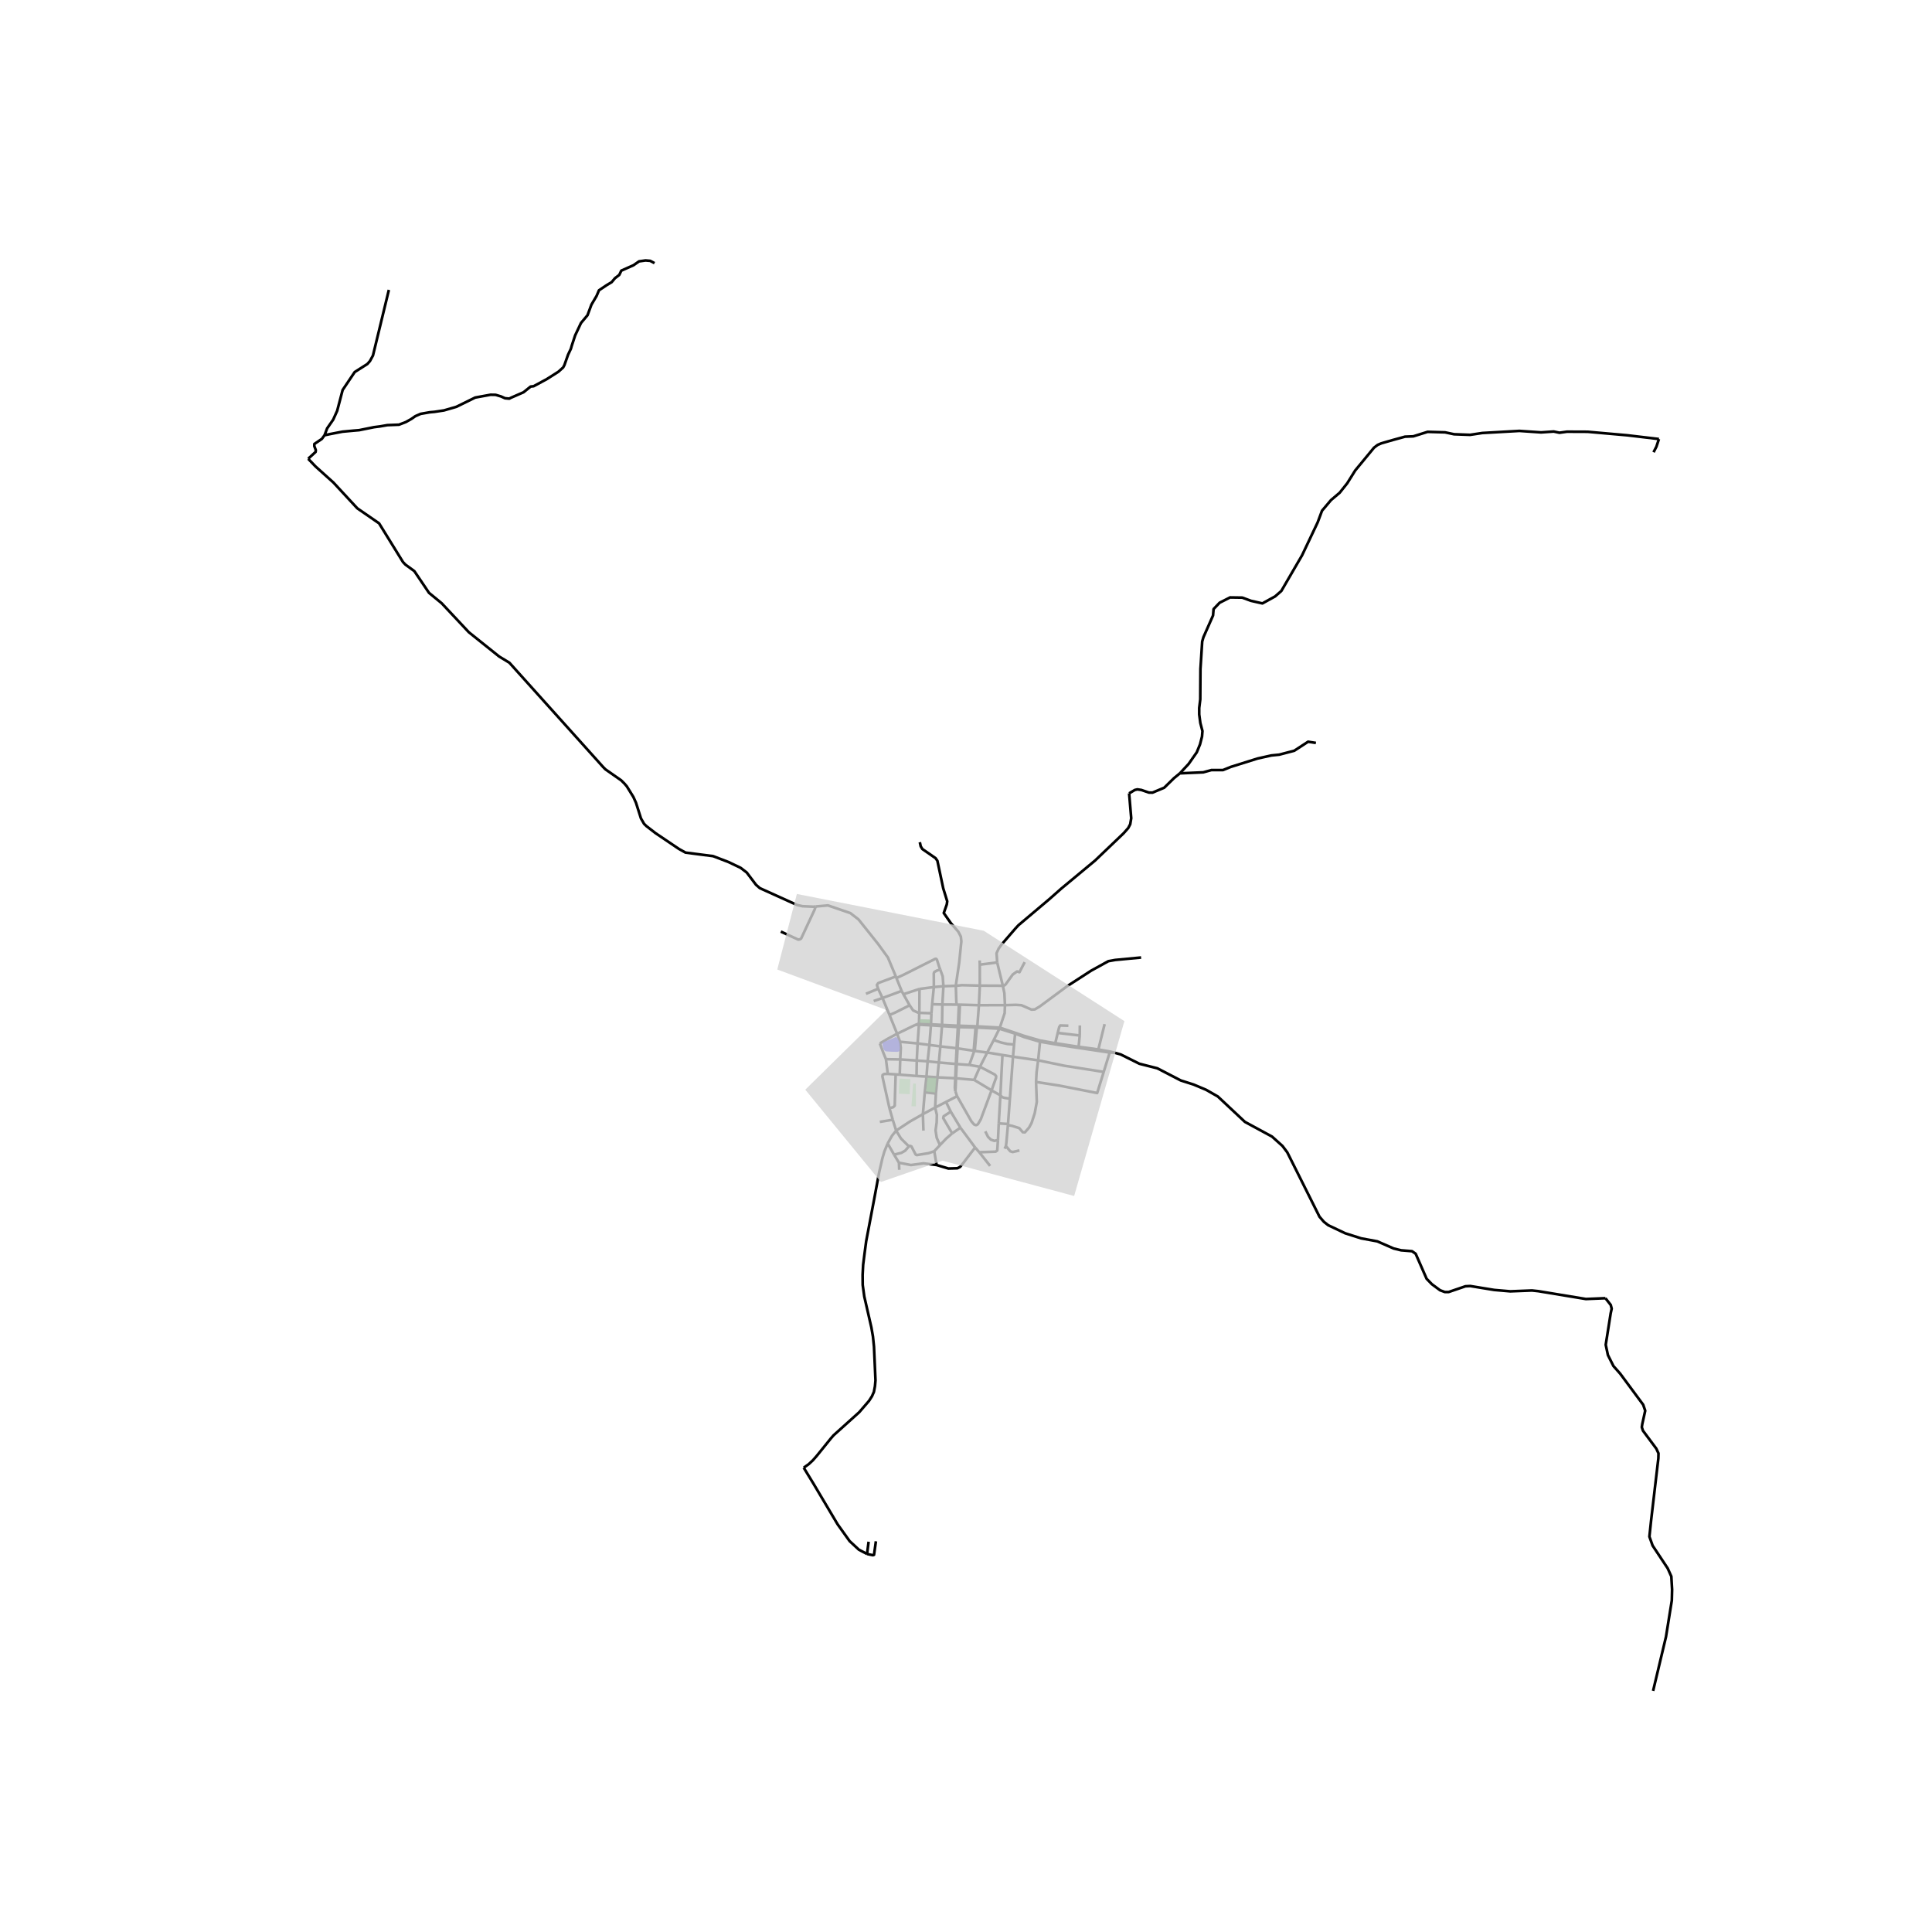 <svg xmlns="http://www.w3.org/2000/svg" width="960" height="960" viewBox="0 0 720 720"><defs><style>*{stroke-linejoin:round;stroke-linecap:butt}</style></defs><g id="figure_1"><path id="patch_1" d="M0 720h720V0H0z" style="fill:#fff"/><g id="axes_1"><path id="patch_2" d="M104.693 640.8h528.614V86.4H104.693z" style="fill:#fff"/><g id="LineCollection_1"><path d="m413.662 391.885-4.338-.782M413.662 391.885l-.113.367M413.662 391.885l1.501.368M409.324 391.103l-7.356-.997M409.324 391.103l2.333-9.44M387.627 387.761l-.039.464M387.627 387.761l-5.782-1.66-9.246-3.134M393.265 388.759l-.782-.118-4.856-.88M386.89 395.156l.698-6.931M386.89 395.156l-9.372-1.356M386.11 403.21l.196-3.618.584-4.436" clip-path="url(#pe234f8f55e)" style="fill:none;stroke:#000"/><path d="m411.316 399.475-14.63-2.296-9.796-2.023M373.588 393.17l3.93.63M373.588 393.17l-5.682-.917M372.819 408.21l.418-8.496.351-6.544M372.599 382.967l-8.38-.474M372.599 382.967l-.148.4M374.519 374.589l-.114 2.985-1.806 5.393M340.993 382.012l-6.661 3.236M340.993 382.012l.565-.081.911-.051M342.487 381.537l-.38.051-1.114.424M364.95 429.406l-1.557-1.776M364.95 429.406l4.038 5.107M371.914 424.852l-.27 3.886-.607.456-6.087.212M354.326 414.28l-1.77-3.618M354.326 414.28l3.595 5.978M354.847 422.376l-3.335-5.67.151-.704 2.663-1.723M352.556 410.662l4.118-2.15M352.556 410.662l-4.053 2.086M330.809 426.14l2.386 4.159M333.964 421.35l-1.557 1.93-1.598 2.86M299.522 546.972l1.843-1.303 1.532-1.417 1.484-1.695 4.11-5.082 1.093-1.353 1.044-1.205 9.573-8.618 3.653-4.236 1.109-1.727.717-1.629.391-2.085.196-2.183-.555-12.545-.39-3.812-.588-3.388-2.642-11.534-.587-4.302-.032-3.747.196-3.78.553-4.398.588-4.431 2.935-15.444 1.908-10.232 1.19-5.164.751-2.557 1.215-2.966M333.964 421.35l-1.263-4.057M338.718 427.223l-2.943-2.925-1.81-2.948M343.93 415.224l-4.796 2.713-5.17 3.413M356.674 408.512l-.62-1.816M369.525 406.346l-4.012 10.776-1.077 1.85-.554.309-.298.012-.57-.24-.991-1.133-5.35-9.408M356.054 406.696l.083-1.377.142-3.478" clip-path="url(#pe234f8f55e)" style="fill:none;stroke:#000"/><path d="m355.997 401.827-.161 3.577.218 1.292M357.371 382.258l.355-7.852M357.371 382.258l-.369-.003M357.371 382.258l6.849.235M357.371 382.258l-.028.521M357.726 374.406l7.085.204M357.726 374.406l-.376.008M347.378 374.25l3.816.099M347.378 374.25l.644-6.402M347.378 374.25l-.267 3.367M374.519 374.589l-9.708.02M373.724 367.352l.58 2.77.215 4.467M425.258 356.836l-9.654.912-2.545.456-6.393 3.519-8.92 5.767-10.286 7.612-1.819 1.076-1.227.073-3.735-1.633-2.038-.14-4.122.11M364.811 374.61l-.591 7.883M364.811 374.61l.34-7.299M364.22 382.493l-.648.426M364.22 382.493l-.175.431M365.089 357.928l.048 1.58M373.724 367.352l-2.103-8.684M373.724 367.352l-8.574-.041M381.878 358.562l-1.957 3.747-.88-.277-.506.343-1.113.786-2.622 3.653-.477.423-.599.115M365.15 367.311l-.013-7.804M356.212 367.377l2.288-.229 6.65.163M342.665 368.557l-5.995 1.963M342.665 368.557l5.357-.709M342.581 377.45l.048-1.435.036-7.458M356.47 374.382l.88.032M356.47 374.382l-5.276-.033M356.212 367.377l.164 5.387.094 1.618M356.212 367.377l-4.626.162" clip-path="url(#pe234f8f55e)" style="fill:none;stroke:#000"/><path d="m342.792 313.866.334 1.54.615 1.01 4.917 3.396.677.978 2.177 10.264 1.489 4.838-.164 1.173-1.127 3.183 2.607 3.734 2.83 3.258.93 1.808.187 1.784-.807 7.966-1.203 8.15-.042.43M351.586 367.539l-3.564.31M351.586 367.539l-.392 6.81M350.387 361.291l.922 2.566.277 3.682M351.194 374.349l-.114 7.612M351.08 381.961l-.033.43M351.08 381.961l-4.126-.236M351.08 381.961l5.922.294M348.503 412.748l.275-5.224M348.503 412.748l-4.574 2.476M350.297 426.743l-1.199-2.697-.44-2.77.416-3.038.065-2.794-.636-2.696M343.93 415.224l.71-8.157M343.93 415.224l.206 6.123M346.954 381.725l.157-4.108M346.954 381.725l-.026.38M346.954 381.725l-4.467-.188M350.387 361.291l-1.354.465-.864.513-.171.456.024 5.123M342.487 381.537l-.018.343M342.487 381.537l.094-4.087M347.111 377.617l-4.53-.167M338.988 374.634l1.296 1.906 1.77.815.527.095M336.67 370.52l-.66-1.226M336.67 370.52l2.318 4.114M341.654 395.234l-.09 5.76M341.654 395.234l.315-6.37M341.654 395.234l4.049.288M341.654 395.234l-6.167-.41M335.408 388.23l6.56.634M335.487 394.825l.215-4.274-.294-2.322M334.332 385.248l.913 2.525.163.456M341.969 388.864l.5-6.984M341.969 388.864l4.391.55M346.36 389.414l.568-7.308M346.36 389.414l-.657 6.108M346.36 389.414l4.085.546M350.445 389.96l-.567 5.995M350.445 389.96l.602-7.569M350.445 389.96l6.058.691M356.845 390.69l.498-7.91M356.845 390.69l6.253.94M356.845 390.69l-.342-.039M356.845 390.69l-.301 5.848M334.332 385.248l-2.83-6.99M327.896 388.855l3.214-1.89 3.222-1.717M335.487 394.825l-.182 5.669M335.487 394.825l-5.322-.096M345.703 395.522l-.428 5.691M345.703 395.522l4.175.433M349.878 395.955l-.534 5.543M349.878 395.955l6.34.553M356.544 396.538l4.675.334M356.544 396.538l-.325-.03M356.544 396.538l-.265 5.303M372.819 408.21l-3.294-1.864M372.819 408.21l-.614 10.454M376.358 409.432l-1.957-.285-.84-.244-.742-.692M356.279 401.84l-.282-.013M356.279 401.84l6.78.612M349.344 401.498l-.566 6.026M349.344 401.498l-4.07-.285M349.344 401.498l6.653.33M345.275 401.213l-.635 5.854M345.275 401.213l-3.71-.22M333.785 400.383l1.52.111M333.785 400.383l-2.935-.171M331.47 412.98l1.377-.338.6-.595.11-4.399.228-7.265M331.47 412.98l1.231 4.313M330.85 400.212l-1.309.028-.603.354-.09.55.09.44 2.532 11.396M357.921 420.258l5.472 7.372M357.921 420.258l-3.074 2.118M365.204 397.547l5.585 2.942.44.578-.05.66-1.654 4.619" clip-path="url(#pe234f8f55e)" style="fill:none;stroke:#000"/><path d="m363.058 402.452 2.463 1.474 4.004 2.42M376.358 409.432l-.696 9.445M376.358 409.432l1.16-15.632M372.205 418.664l-.291 6.188M372.205 418.664l3.457.213M375.662 418.877l-.038.412M401.968 390.106l.42-4.206M401.968 390.106l-6.395-.987M349.033 434.163l4.42 1.311 3.335-.097 1.031-.517 1.366-1.699 4.208-5.53M330.165 394.73l.685 5.482M327.896 388.855l1.347 3.61.922 2.264M341.565 400.994l-6.26-.5M344.64 407.067l4.138.457M342.47 381.88l.234-.006 4.224.232M346.928 382.106l4.12.285M351.047 382.391l5.923.365M357.343 382.78l6.23.139M357.343 382.78l-.373-.024M364.045 382.924l8.406.442M363.098 391.63l.207-.432.74-8.274M364.045 382.924l-.473-.005M387.588 388.225l7.914 1.34M378.303 385.207l3.24 1.238 6.045 1.78M413.549 392.252l1.614.001M413.549 392.252l-2.233 7.223M413.549 392.252l-18.047-2.687M598.297 483.804l-7.282.3-17.744-2.927-2.364-.25-8.073.316-6.002-.52-8.904-1.457-1.795.087-6.245 2.135-1.434.01-1.778-.652-3.067-2.274-1.957-2.02-4.076-9.32-1.37-.95-4.045-.326-2.772-.679-6.133-2.671-6-1.108-5.937-1.89-6.327-3.003-1.615-1.271-1.631-1.884-12.02-24.013-1.777-2.363-3.898-3.503-10.11-5.48-10.095-9.465-4.338-2.476-4.68-1.971-4.78-1.525-8.74-4.53-6.687-1.694-6.946-3.46-2.512-.717M375.624 419.289l1.525.277 2.683.847 1.341 1.544.795.02 1.541-1.775.921-1.704 1.19-3.657.76-4.179-.27-7.453M411.316 399.475l-2.431 7.864-14.09-2.77-8.685-1.36M598.297 483.804l1.975 2.503.356 1.397-.373 1.733-1.848 11.717.816 3.84 2.065 4.103 2.512 2.833 8.564 11.57.762 2.228-1.099 4.98-.175 1.164.432 1.304 4.971 6.682.813 1.755-.045 1.88-2.7 23.09-.638 6.077 1.197 3.338 5.609 8.463 1.365 3.03.285 4.872-.1 4.057-2.177 13.568-4.8 20.15M333.85 363.906l.22.586M303.981 337.828l4.547-.412 8.378 2.867 3.042 2.362 7.339 9.205 3.612 4.986 2.952 7.07M327.262 368.484l-.465-1.401.477-.705.25-.114 6.327-2.358M371.62 358.668l-6.483.84M420.79 295.657l.782 9.273-.375 2.248-.75 1.418-1.728 1.954L408.1 320.7l-12.606 10.46-4.476 3.958-11.449 9.662-1.182 1.278-5.015 5.792-1.223 1.694-.758 1.678.229 3.446M331.502 378.259l2.194-.95 5.292-2.675M331.502 378.259l-2.618-6.322M336.01 369.294l-1.94-4.802M336.01 369.294l-7.126 2.643M328.884 371.937l-3.286 1.117M328.884 371.937l-1.622-3.453M327.262 368.484l-4.55 1.873M402.388 385.9l.039-3.747M402.388 385.9l-8.197-.97M394.19 384.93l-.925 3.829M398.154 382.25l-3.017-.09-.408.62-.538 2.15M393.265 388.759l2.308.36M332.701 417.293l-4.82.799M350.297 426.743l2.296-2.4 2.254-1.967M350.297 426.743l-2.12 2.28M333.195 430.299l1.813 3.009M338.718 427.223l-1.386 1.597-1.443.822-2.694.657M349.033 434.163l-.856-5.14M335.008 433.308l4.469.863 4.704-.619 4.852.61M338.718 427.223l.213-.134.208-.045.513.187 1.594 3.039.408.195 4.403-.709 2.12-.733M335.008 433.308l.115 2.639M367.189 421.618l1.023 2.061 1.076 1.027 1.289.464 1.337-.318M374.882 427.084l1.602 1.956.918.288 2.511-.59M374.882 427.084l-.481.994M375.624 419.289l-.58 6.525-.162 1.27M377.518 393.8l.397-4.545M378.303 385.207l-.388 4.048M378.303 385.207l-5.852-1.84M370.344 387.591l2.822.948 2.303.521 2.446.195M370.344 387.591l2.107-4.225M370.344 387.591l-2.438 4.662M367.906 392.253l-4.808-.623M367.906 392.253l-2.702 5.294M365.204 397.547l-3.985-.675M365.204 397.547l-2.146 4.905M361.219 396.872l1.879-5.242M334.07 364.492l2.561-1.173 11.848-5.958.38-.04.305.329.815 2.574.408 1.067M395.573 389.119l-.071.446M243.927 98.071l-1.615-.863-1.745-.146-2.413.342-2.088 1.45-4.517 2.003-.766 1.597-1.599 1.222-1.239 1.482-1.826 1.092-2.903 1.939-.881 2.085-1.925 3.259-1.467 3.943-2.43 2.9-2.17 4.61-1.271 3.861-.326 1.14-1.044 2.2-1.37 3.878-.473.88-1.745 1.58-4.305 2.737-4.942 2.672-1.125.13-2.626 2.118-4.745 2.07-.571.309-1.598-.147-1.484-.668-2.022-.602-1.876-.033-5.724 1.043-7.03 3.453-4.597 1.337-3.54.537-1.793.163-3.376.587-1.974.863-1.5 1.043-2.022 1.14-2.577.994-4.338.163-2.707.472-2.283.293-5.48 1.108-2.3.196-3.937.367-4.559.88-2.144.455M144.92 108.034l-5.928 24.455-1.125 2.069-.954 1.091-4.73 3.006-4.493 6.68-2.039 7.763-1.483 3.291-2.25 3.242-.98 2.574M114.859 170.983l.453-.453 2.308-2.11.073-.676-.558-1.482.012-.803 2.805-1.901.987-1.353" clip-path="url(#pe234f8f55e)" style="fill:none;stroke:#000"/><path d="m303.981 337.828-.847.076-4.093-.187-2.023-.464-13.837-6.264-1.435-1.254-3.466-4.579-2.258-1.735-4.518-2.159-5.756-2.207-10.275-1.32-2.462-1.368-8.676-5.849-3.458-2.671-.848-.832-1.157-2.004-1.86-5.848-.978-2.167-2.447-3.959-.913-1.059-1.141-1.14-5.912-4.13-.889-.904-34.891-38.827-3.816-2.318-11.31-9.05-10.135-10.818-4.705-3.861-5.464-8.09-3.31-2.418-.922-.97-8.912-14.427-8.122-5.604-8.888-9.596-6.67-5.996-2.728-2.846M363.572 382.919l-.668 8.28.194.43M357.002 382.255l-.032.501M357.35 374.414l-.228 5.099-.12 2.742M356.97 382.756l-.467 7.895M356.503 390.651l-.284 5.857M356.219 396.508l-.222 5.32M323.12 579.123l-3.05-1.605-3.44-3.193-4.486-6.272-8.97-15.102-3.652-5.979M323.707 574.553l-.587 4.57M326.422 574.398l-.7 5.035-.419.15-2.183-.46M439.704 288.203l3.262-3.508 3.033-4.334 1.207-2.95.75-2.916.163-2.052-.782-2.998-.425-3.194v-2.41l.392-3.194.065-11.307.652-10.265.457-1.596 3.588-8.114.196-2.379 2.257-2.364 3.886-1.975 4.545.066 3.228 1.185 4.286.973 4.73-2.607 2.316-2.02 7.73-13.295 5.807-12.252 1.631-4.367 3.327-3.942 3.262-2.77 2.805-3.52 2.968-4.757 7.014-8.504 1.37-1.043 1.37-.587 4.305-1.238 4.513-1.235 3.082-.126 5.34-1.673 6.503.186 3.354.712 5.972.218 4.534-.685 13.83-.782 8.088.554 4.697-.326 2.153.456 2.804-.39 7.698.032 14.742 1.304 11.824 1.4" clip-path="url(#pe234f8f55e)" style="fill:none;stroke:#000"/><path d="m616.227 168.534 1.076-2.085.93-2.835M420.79 295.657l2.119-1.255.946-.228 1.5.228 2.776.958 1.364.028 4.364-1.826 3.682-3.596 2.163-1.763M490.393 276.874l-2.903-.456-5.154 3.357-5.61 1.466-2.936.293-5.121 1.14-9.981 3.128-2.903 1.174h-4.306l-3.066.847-8.71.38M303.981 337.828l-.431 1.233-4.99 10.704-.523.31-.57.08-6.475-2.98" clip-path="url(#pe234f8f55e)" style="fill:none;stroke:#000"/></g><path id="PatchCollection_1" d="m328.849 388.835.507-.49 3.551-1.456.87-.398.471.145.453.642.344.878.263.887.118 1.61-.145.834-.172.308-.616.198-2.13-.036-.941-.054-1.305-.09-.59-.398-.343-.697-.29-1.231z" clip-path="url(#pe234f8f55e)" style="fill:#00f;fill-opacity:.8"/><g id="PatchCollection_2"><path d="m345.6 401.596-.505 5.181 3.425.44.456-5.474zM342.666 379.815l-.068 1.302 3.998.277.054-1.458z" clip-path="url(#pe234f8f55e)" style="fill:green;fill-opacity:.8"/></g><g id="PatchCollection_3"><path d="m340.315 403.726-.644 8.525 1.666.048-.025-8.451zM335.206 401.957l-.255 5.625 4.058.183.254-5.625z" clip-path="url(#pe234f8f55e)" style="fill:#90ee90;fill-opacity:.8"/></g><path id="PatchCollection_4" d="m351.245 432.546-22.962 7.951-28.18-34.408 30.216-29.716-40.653-15.066 7.306-28.152 69.642 13.71 52.421 33.679-18.734 65.166z" clip-path="url(#pe234f8f55e)" style="fill:#d3d3d3;fill-opacity:.8"/></g></g><defs><clipPath id="pe234f8f55e"><path d="M104.693 86.4h528.614v554.4H104.693z"/></clipPath></defs></svg>